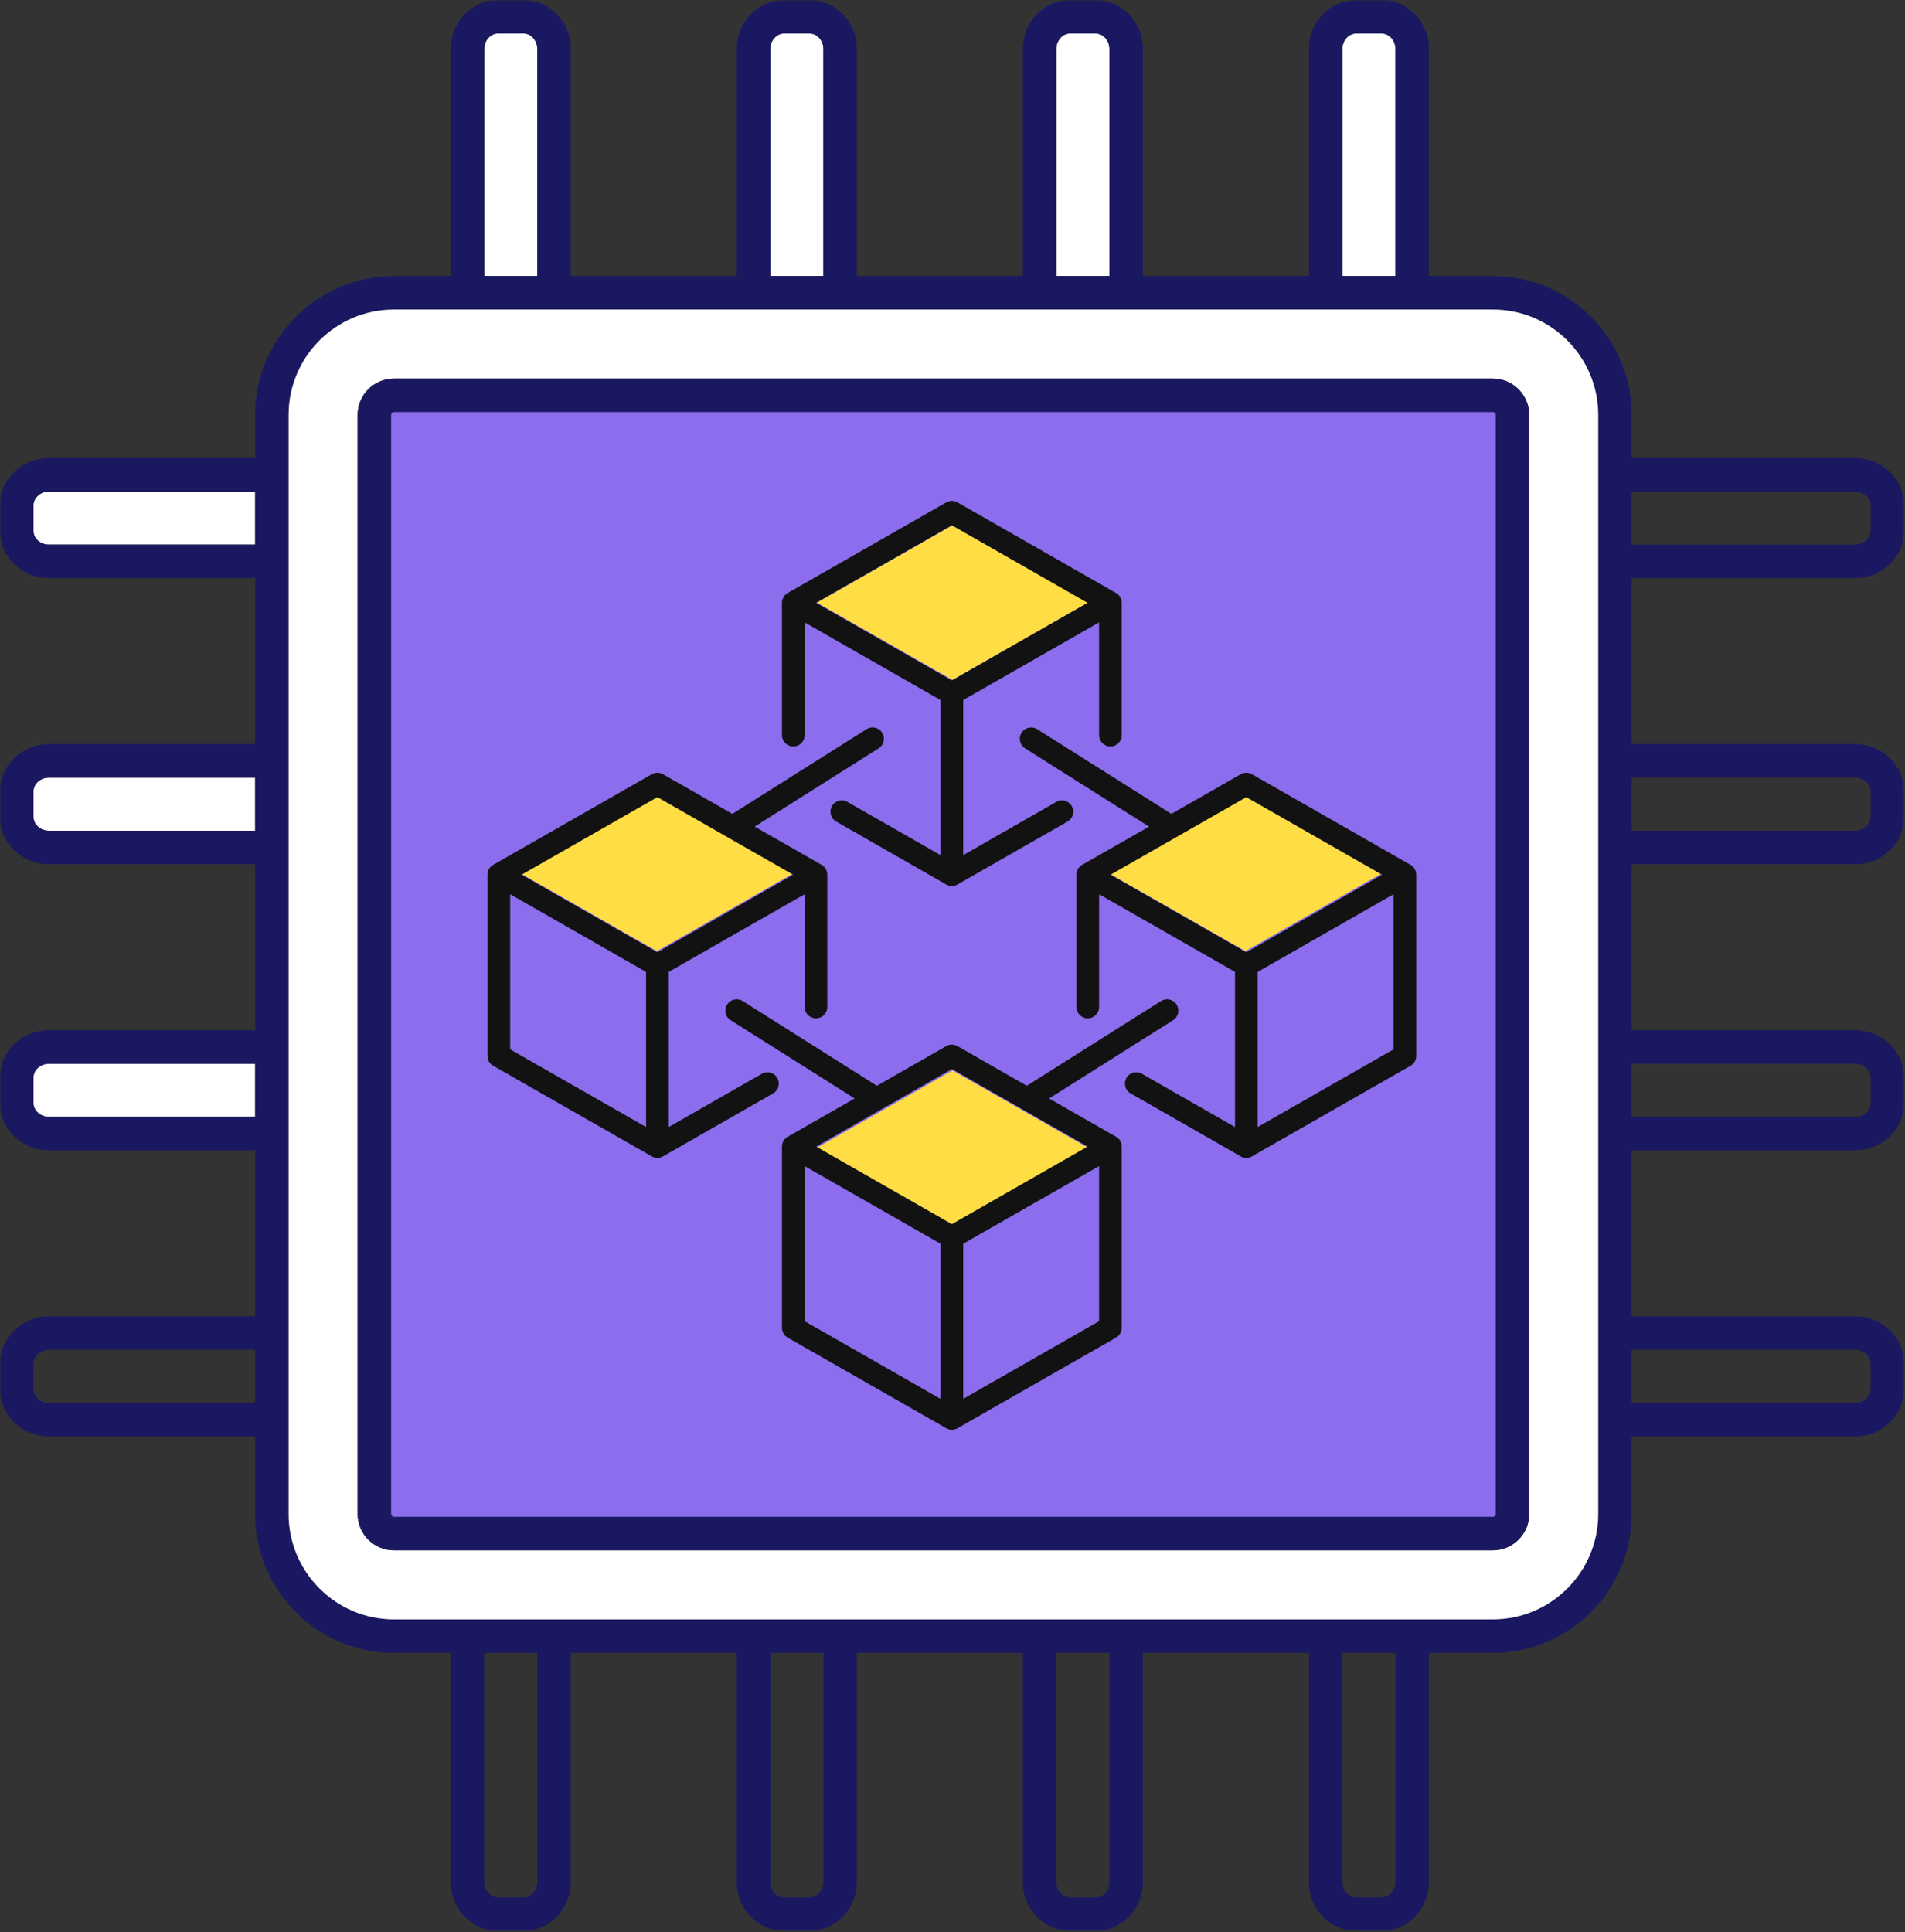 <?xml version="1.0" encoding="UTF-8"?>
<svg width="776px" height="787px" viewBox="0 0 776 787" version="1.1" xmlns="http://www.w3.org/2000/svg" xmlns:xlink="http://www.w3.org/1999/xlink">
    <rect x="0" y="0" width="776" height="787" fill="#333333" stroke="none"/>
    <!-- Generator: Sketch 52.5 (67469) - http://www.bohemiancoding.com/sketch -->
    <title>Group</title>
    <desc>Created with Sketch.</desc>
    <defs>
        <polygon id="path-1" points="0 0.575 775.602 0.575 775.602 787 0 787"></polygon>
    </defs>
    <g id="Page-1" stroke="none" stroke-width="1" fill="none" fill-rule="evenodd">
        <g id="Group" transform="translate(0, -1)">
            <g id="Chip">
                <rect id="Rectangle" fill="#8B6DED" x="155" y="166" width="457" height="457"></rect>
                <path d="M19.87,317.715 C16.491,317.715 13.637,320.272 13.637,323.295 L13.637,333.763 C13.637,336.786 16.491,339.339 19.87,339.339 L103.923,339.339 L103.923,317.715 L19.87,317.715 Z" id="Fill-1" fill="#FFFFFF"></path>
                <path d="M19.87,434.236 C16.491,434.236 13.637,436.789 13.637,439.812 L13.637,450.286 C13.637,453.308 16.491,455.861 19.87,455.861 L103.923,455.861 L103.923,434.236 L19.87,434.236 Z" id="Fill-3" fill="#FFFFFF"></path>
                <path d="M568.444,20.87 C568.444,17.492 565.886,14.638 562.864,14.638 L552.396,14.638 C549.373,14.638 546.816,17.492 546.816,20.87 L546.816,113.433 L568.444,113.433 L568.444,20.87 Z" id="Fill-5" fill="#FFFFFF"></path>
                <path d="M19.87,201.194 C16.491,201.194 13.637,203.751 13.637,206.774 L13.637,217.242 C13.637,220.264 16.491,222.822 19.87,222.822 L103.923,222.822 L103.923,201.194 L19.87,201.194 Z" id="Fill-7" fill="#FFFFFF"></path>
                <path d="M218.878,20.87 C218.878,17.492 216.325,14.638 213.302,14.638 L202.83,14.638 C199.807,14.638 197.254,17.492 197.254,20.87 L197.254,113.433 L218.878,113.433 L218.878,20.87 Z" id="Fill-9" fill="#FFFFFF"></path>
                <path d="M451.922,20.87 C451.922,17.492 449.364,14.638 446.341,14.638 L435.873,14.638 C432.851,14.638 430.293,17.492 430.293,20.87 L430.293,113.433 L451.922,113.433 L451.922,20.87 Z" id="Fill-11" fill="#FFFFFF"></path>
                <path d="M335.4,20.87 C335.4,17.492 332.843,14.638 329.82,14.638 L319.352,14.638 C316.329,14.638 313.772,17.492 313.772,20.87 L313.772,113.433 L335.4,113.433 L335.4,20.87 Z" id="Fill-13" fill="#FFFFFF"></path>
                <g id="Group-17" transform="translate(0, 0.425)">
                    <mask id="mask-2" fill="white">
                        <use xlink:href="#path-1"></use>
                    </mask>
                    <g id="Clip-16"></g>
                    <path d="M761.964,216.816 C761.964,219.838 759.114,222.396 755.736,222.396 L664.669,222.396 L664.669,200.768 L755.736,200.768 C759.114,200.768 761.964,203.325 761.964,206.348 L761.964,216.816 Z M755.736,317.29 C759.114,317.29 761.964,319.846 761.964,322.87 L761.964,333.337 C761.964,336.361 759.114,338.914 755.736,338.914 L664.669,338.914 L664.669,317.29 L755.736,317.29 Z M755.736,433.811 C759.114,433.811 761.964,436.364 761.964,439.387 L761.964,449.86 C761.964,452.882 759.114,455.435 755.736,455.435 L664.669,455.435 L664.669,433.811 L755.736,433.811 Z M755.736,550.334 C759.114,550.334 761.964,552.886 761.964,555.909 L761.964,566.381 C761.964,569.405 759.114,571.957 755.736,571.957 L664.669,571.957 L664.669,550.334 L755.736,550.334 Z M568.443,767.129 C568.443,770.507 565.886,773.362 562.863,773.362 L552.396,773.362 C549.372,773.362 546.816,770.507 546.816,767.129 L546.816,673.753 L568.443,673.753 L568.443,767.129 Z M451.922,767.129 C451.922,770.507 449.364,773.362 446.341,773.362 L435.873,773.362 C432.851,773.362 430.293,770.507 430.293,767.129 L430.293,673.753 L451.922,673.753 L451.922,767.129 Z M335.4,767.129 C335.4,770.507 332.843,773.362 329.819,773.362 L319.352,773.362 C316.328,773.362 313.772,770.507 313.772,767.129 L313.772,673.753 L335.4,673.753 L335.4,767.129 Z M218.878,767.129 C218.878,770.507 216.325,773.362 213.302,773.362 L202.83,773.362 C199.807,773.362 197.254,770.507 197.254,767.129 L197.254,673.753 L218.878,673.753 L218.878,767.129 Z M19.87,571.957 C16.491,571.957 13.637,569.405 13.637,566.381 L13.637,555.909 C13.637,552.886 16.491,550.334 19.87,550.334 L103.923,550.334 L103.923,571.957 L19.87,571.957 Z M19.87,455.435 C16.491,455.435 13.637,452.882 13.637,449.86 L13.637,439.387 C13.637,436.364 16.491,433.811 19.87,433.811 L103.923,433.811 L103.923,455.435 L19.87,455.435 Z M19.87,338.914 C16.491,338.914 13.637,336.361 13.637,333.337 L13.637,322.87 C13.637,319.846 16.491,317.29 19.87,317.29 L103.923,317.29 L103.923,338.914 L19.87,338.914 Z M19.87,222.396 C16.491,222.396 13.637,219.838 13.637,216.816 L13.637,206.348 C13.637,203.325 16.491,200.768 19.87,200.768 L103.923,200.768 L103.923,222.396 L19.87,222.396 Z M197.254,20.445 C197.254,17.067 199.807,14.212 202.83,14.212 L213.302,14.212 C216.325,14.212 218.878,17.067 218.878,20.445 L218.878,113.008 L197.254,113.008 L197.254,20.445 Z M313.772,20.445 C313.772,17.067 316.328,14.212 319.352,14.212 L329.819,14.212 C332.843,14.212 335.4,17.067 335.4,20.445 L335.4,113.008 L313.772,113.008 L313.772,20.445 Z M430.293,20.445 C430.293,17.067 432.851,14.212 435.873,14.212 L446.341,14.212 C449.364,14.212 451.922,17.067 451.922,20.445 L451.922,113.008 L430.293,113.008 L430.293,20.445 Z M546.816,20.445 C546.816,17.067 549.372,14.212 552.396,14.212 L562.863,14.212 C565.886,14.212 568.443,17.067 568.443,20.445 L568.443,113.008 L546.816,113.008 L546.816,20.445 Z M608.112,660.117 L160.484,660.117 C136.818,660.117 117.561,640.859 117.561,617.193 L117.561,169.564 C117.561,145.898 136.818,126.645 160.484,126.645 L608.112,126.645 C631.778,126.645 651.031,145.898 651.031,169.564 L651.031,617.193 C651.031,640.859 631.778,660.117 608.112,660.117 Z M755.736,187.13 L664.669,187.13 L664.669,169.564 C664.669,138.378 639.299,113.008 608.112,113.008 L582.081,113.008 L582.081,20.445 C582.081,9.489 573.46,0.575 562.863,0.575 L552.396,0.575 C541.799,0.575 533.178,9.489 533.178,20.445 L533.178,113.008 L465.559,113.008 L465.559,20.445 C465.559,9.489 456.938,0.575 446.341,0.575 L435.873,0.575 C425.278,0.575 416.656,9.489 416.656,20.445 L416.656,113.008 L349.037,113.008 L349.037,20.445 C349.037,9.489 340.416,0.575 329.819,0.575 L319.352,0.575 C308.755,0.575 300.134,9.489 300.134,20.445 L300.134,113.008 L232.515,113.008 L232.515,20.445 C232.515,9.489 223.895,0.575 213.302,0.575 L202.83,0.575 C192.237,0.575 183.616,9.489 183.616,20.445 L183.616,113.008 L160.484,113.008 C129.298,113.008 103.923,138.378 103.923,169.564 L103.923,187.13 L19.87,187.13 C8.914,187.13 0,195.752 0,206.348 L0,216.816 C0,227.413 8.914,236.034 19.87,236.034 L103.923,236.034 L103.923,303.652 L19.87,303.652 C8.914,303.652 0,312.273 0,322.87 L0,333.337 C0,343.93 8.914,352.55 19.87,352.55 L103.923,352.55 L103.923,420.174 L19.87,420.174 C8.914,420.174 0,428.795 0,439.387 L0,449.86 C0,460.452 8.914,469.073 19.87,469.073 L103.923,469.073 L103.923,536.696 L19.87,536.696 C8.914,536.696 0,545.317 0,555.909 L0,566.381 C0,576.973 8.914,585.594 19.87,585.594 L103.923,585.594 L103.923,617.193 C103.923,648.379 129.298,673.753 160.484,673.753 L183.616,673.753 L183.616,767.129 C183.616,778.086 192.237,787 202.83,787 L213.302,787 C223.895,787 232.515,778.086 232.515,767.129 L232.515,673.753 L300.134,673.753 L300.134,767.129 C300.134,778.086 308.755,787 319.352,787 L329.819,787 C340.416,787 349.037,778.086 349.037,767.129 L349.037,673.753 L416.656,673.753 L416.656,767.129 C416.656,778.086 425.278,787 435.873,787 L446.341,787 C456.938,787 465.559,778.086 465.559,767.129 L465.559,673.753 L533.178,673.753 L533.178,767.129 C533.178,778.086 541.799,787 552.396,787 L562.863,787 C573.46,787 582.081,778.086 582.081,767.129 L582.081,673.753 L608.112,673.753 C639.299,673.753 664.669,648.379 664.669,617.193 L664.669,585.594 L755.736,585.594 C766.693,585.594 775.602,576.973 775.602,566.381 L775.602,555.909 C775.602,545.317 766.693,536.696 755.736,536.696 L664.669,536.696 L664.669,469.073 L755.736,469.073 C766.693,469.073 775.602,460.452 775.602,449.86 L775.602,439.387 C775.602,428.795 766.693,420.174 755.736,420.174 L664.669,420.174 L664.669,352.55 L755.736,352.55 C766.693,352.55 775.602,343.93 775.602,333.337 L775.602,322.87 C775.602,312.273 766.693,303.652 755.736,303.652 L664.669,303.652 L664.669,236.034 L755.736,236.034 C766.693,236.034 775.602,227.413 775.602,216.816 L775.602,206.348 C775.602,195.752 766.693,187.13 755.736,187.13 Z" id="Fill-15" fill="#1A1861" mask="url(#mask-2)"></path>
                </g>
                <path d="M622.908,617.623 C622.908,625.782 616.271,632.419 608.112,632.419 L160.479,632.419 C152.32,632.419 145.683,625.782 145.683,617.623 L145.683,169.989 C145.683,161.83 152.32,155.193 160.479,155.193 L608.112,155.193 C616.271,155.193 622.908,161.83 622.908,169.989 L622.908,617.623 Z M651.031,169.989 C651.031,146.323 631.778,127.07 608.112,127.07 L160.483,127.07 C136.818,127.07 117.56,146.323 117.56,169.989 L117.56,617.618 C117.56,641.284 136.818,660.542 160.483,660.542 L608.112,660.542 C631.778,660.542 651.031,641.284 651.031,617.618 L651.031,169.989 Z" id="Fill-18" fill="#FFFFFF"></path>
                <path d="M609.272,617.623 C609.272,618.249 608.739,618.781 608.113,618.781 L160.48,618.781 C159.854,618.781 159.321,618.249 159.321,617.623 L159.321,169.989 C159.321,169.363 159.854,168.831 160.48,168.831 L608.113,168.831 C608.739,168.831 609.272,169.363 609.272,169.989 L609.272,617.623 Z M608.113,155.193 L160.48,155.193 C152.321,155.193 145.684,161.83 145.684,169.989 L145.684,617.623 C145.684,625.782 152.321,632.419 160.48,632.419 L608.113,632.419 C616.272,632.419 622.909,625.782 622.909,617.623 L622.909,169.989 C622.909,161.83 616.272,155.193 608.113,155.193 Z" id="Fill-20" fill="#1A1861"></path>
            </g>
            <g id="blockchain" transform="translate(198, 205)">
                <polygon id="Fill-2" fill="#FFDD45" points="134.767 41.422 190 72.907 245.233 41.422 190 9.942"></polygon>
                <polygon id="Fill-3" fill="#FFDD45" points="134.767 263.465 190 294.942 245.233 263.465 190 231.977"></polygon>
                <polygon id="Fill-4" fill="#FFDD45" points="124.826 151.887 69.593 120.407 14.36 151.887 69.593 183.372"></polygon>
                <polygon id="Fill-5" fill="#FFDD45" points="309.303 120.407 254.07 151.887 309.303 183.372 364.535 151.887"></polygon>
                <g id="Group-14" fill="#121212">
                    <path d="M9.809,160.203 L65.172,191.839 L65.172,255.015 L9.809,223.38 L9.809,160.203 Z M69.786,120.658 L125.074,152.247 L69.786,183.841 L14.497,152.247 L69.786,120.658 Z M2.907,230.067 L67.497,266.968 C68.921,267.797 70.651,267.797 72.074,266.968 L116.913,241.33 C119.129,240.069 119.886,237.257 118.624,235.041 C117.363,232.824 114.57,232.049 112.335,233.328 L74.399,255.015 L74.399,191.839 L129.762,160.203 L129.762,206.134 C129.762,208.675 131.834,210.748 134.375,210.748 C136.917,210.748 138.989,208.675 138.989,206.134 L138.989,152.249 C138.989,150.592 138.106,149.068 136.665,148.24 L109.404,132.663 L159.903,100.79 C162.057,99.429 162.706,96.582 161.345,94.428 C159.967,92.248 157.101,91.609 154.984,92.987 L100.334,127.479 L72.074,111.331 C70.669,110.521 68.902,110.521 67.497,111.331 L2.907,148.24 C1.465,149.068 0.582,150.592 0.582,152.249 L0.582,226.066 C0.582,227.724 1.465,229.256 2.907,230.067 Z" id="Fill-6"></path>
                    <path d="M189.739,73.118 L134.45,41.524 L189.739,9.934 L245.027,41.523 L189.739,73.118 Z M254.329,100.024 C256.87,100.024 258.942,97.961 258.942,95.41 L258.942,41.526 C258.942,39.868 258.059,38.345 256.617,37.517 L192.028,0.608 C190.604,-0.203 188.874,-0.203 187.45,0.608 L122.86,37.517 C121.418,38.345 120.535,39.868 120.535,41.526 L120.535,95.41 C120.535,97.961 122.599,100.024 125.148,100.024 C127.699,100.024 129.762,97.961 129.762,95.41 L129.762,49.48 L185.125,81.115 L185.125,144.292 L147.18,122.596 C144.991,121.335 142.152,122.083 140.89,124.308 C139.62,126.516 140.386,129.336 142.603,130.597 L187.45,156.247 C188.874,157.075 190.604,157.075 192.028,156.247 L236.866,130.597 C239.082,129.336 239.839,126.516 238.578,124.308 C237.316,122.083 234.487,121.299 232.288,122.596 L194.352,144.291 L194.352,81.115 L249.715,49.48 L249.715,95.41 C249.715,97.961 251.787,100.024 254.329,100.024 Z" id="Fill-8"></path>
                    <path d="M245.027,262.981 L189.739,294.567 L134.451,262.981 L189.739,231.383 L245.027,262.981 Z M249.715,334.106 L194.352,365.738 L194.352,302.556 L249.715,270.92 L249.715,334.106 Z M185.125,365.738 L129.762,334.106 L129.762,270.921 L185.125,302.556 L185.125,365.738 Z M281.289,205.153 C279.956,202.999 277.108,202.36 274.928,203.711 L220.28,238.21 L192.027,222.066 C190.604,221.237 188.874,221.237 187.45,222.066 L159.192,238.213 L104.541,203.711 C102.423,202.36 99.54,202.981 98.179,205.153 C96.818,207.306 97.467,210.154 99.62,211.506 L150.136,243.388 L122.86,258.974 C121.418,259.785 120.535,261.317 120.535,262.975 L120.535,336.791 C120.535,338.449 121.418,339.981 122.86,340.792 L187.45,377.692 C188.874,378.521 190.604,378.521 192.027,377.692 L256.618,340.792 C258.059,339.981 258.942,338.449 258.942,336.791 L258.942,262.975 C258.942,261.317 258.059,259.785 256.618,258.974 L229.346,243.392 L279.865,211.506 C282.01,210.154 282.659,207.306 281.289,205.153 Z" id="Fill-10"></path>
                    <path d="M369.668,223.382 L314.305,255.016 L314.305,191.84 L369.668,160.204 L369.668,223.382 Z M309.692,183.843 L254.403,152.248 L309.692,120.658 L364.98,152.248 L309.692,183.843 Z M376.57,148.24 L311.98,111.332 C310.575,110.521 308.809,110.521 307.403,111.332 L279.15,127.477 L224.502,92.987 C222.322,91.644 219.493,92.266 218.141,94.428 C216.772,96.582 217.42,99.429 219.565,100.79 L270.069,132.666 L242.813,148.24 C241.371,149.07 240.488,150.592 240.488,152.251 L240.488,206.135 C240.488,208.676 242.56,210.749 245.102,210.749 C247.643,210.749 249.715,208.676 249.715,206.135 L249.715,160.204 L305.078,191.84 L305.078,255.016 L267.142,233.33 C264.908,232.05 262.114,232.825 260.853,235.042 C259.591,237.259 260.348,240.07 262.564,241.331 L307.403,266.969 C308.827,267.798 310.557,267.798 311.98,266.969 L376.57,230.068 C378.012,229.257 378.896,227.725 378.896,226.067 L378.896,152.251 C378.896,150.592 378.012,149.07 376.57,148.24 Z" id="Fill-12"></path>
                </g>
            </g>
        </g>
    </g>
</svg>